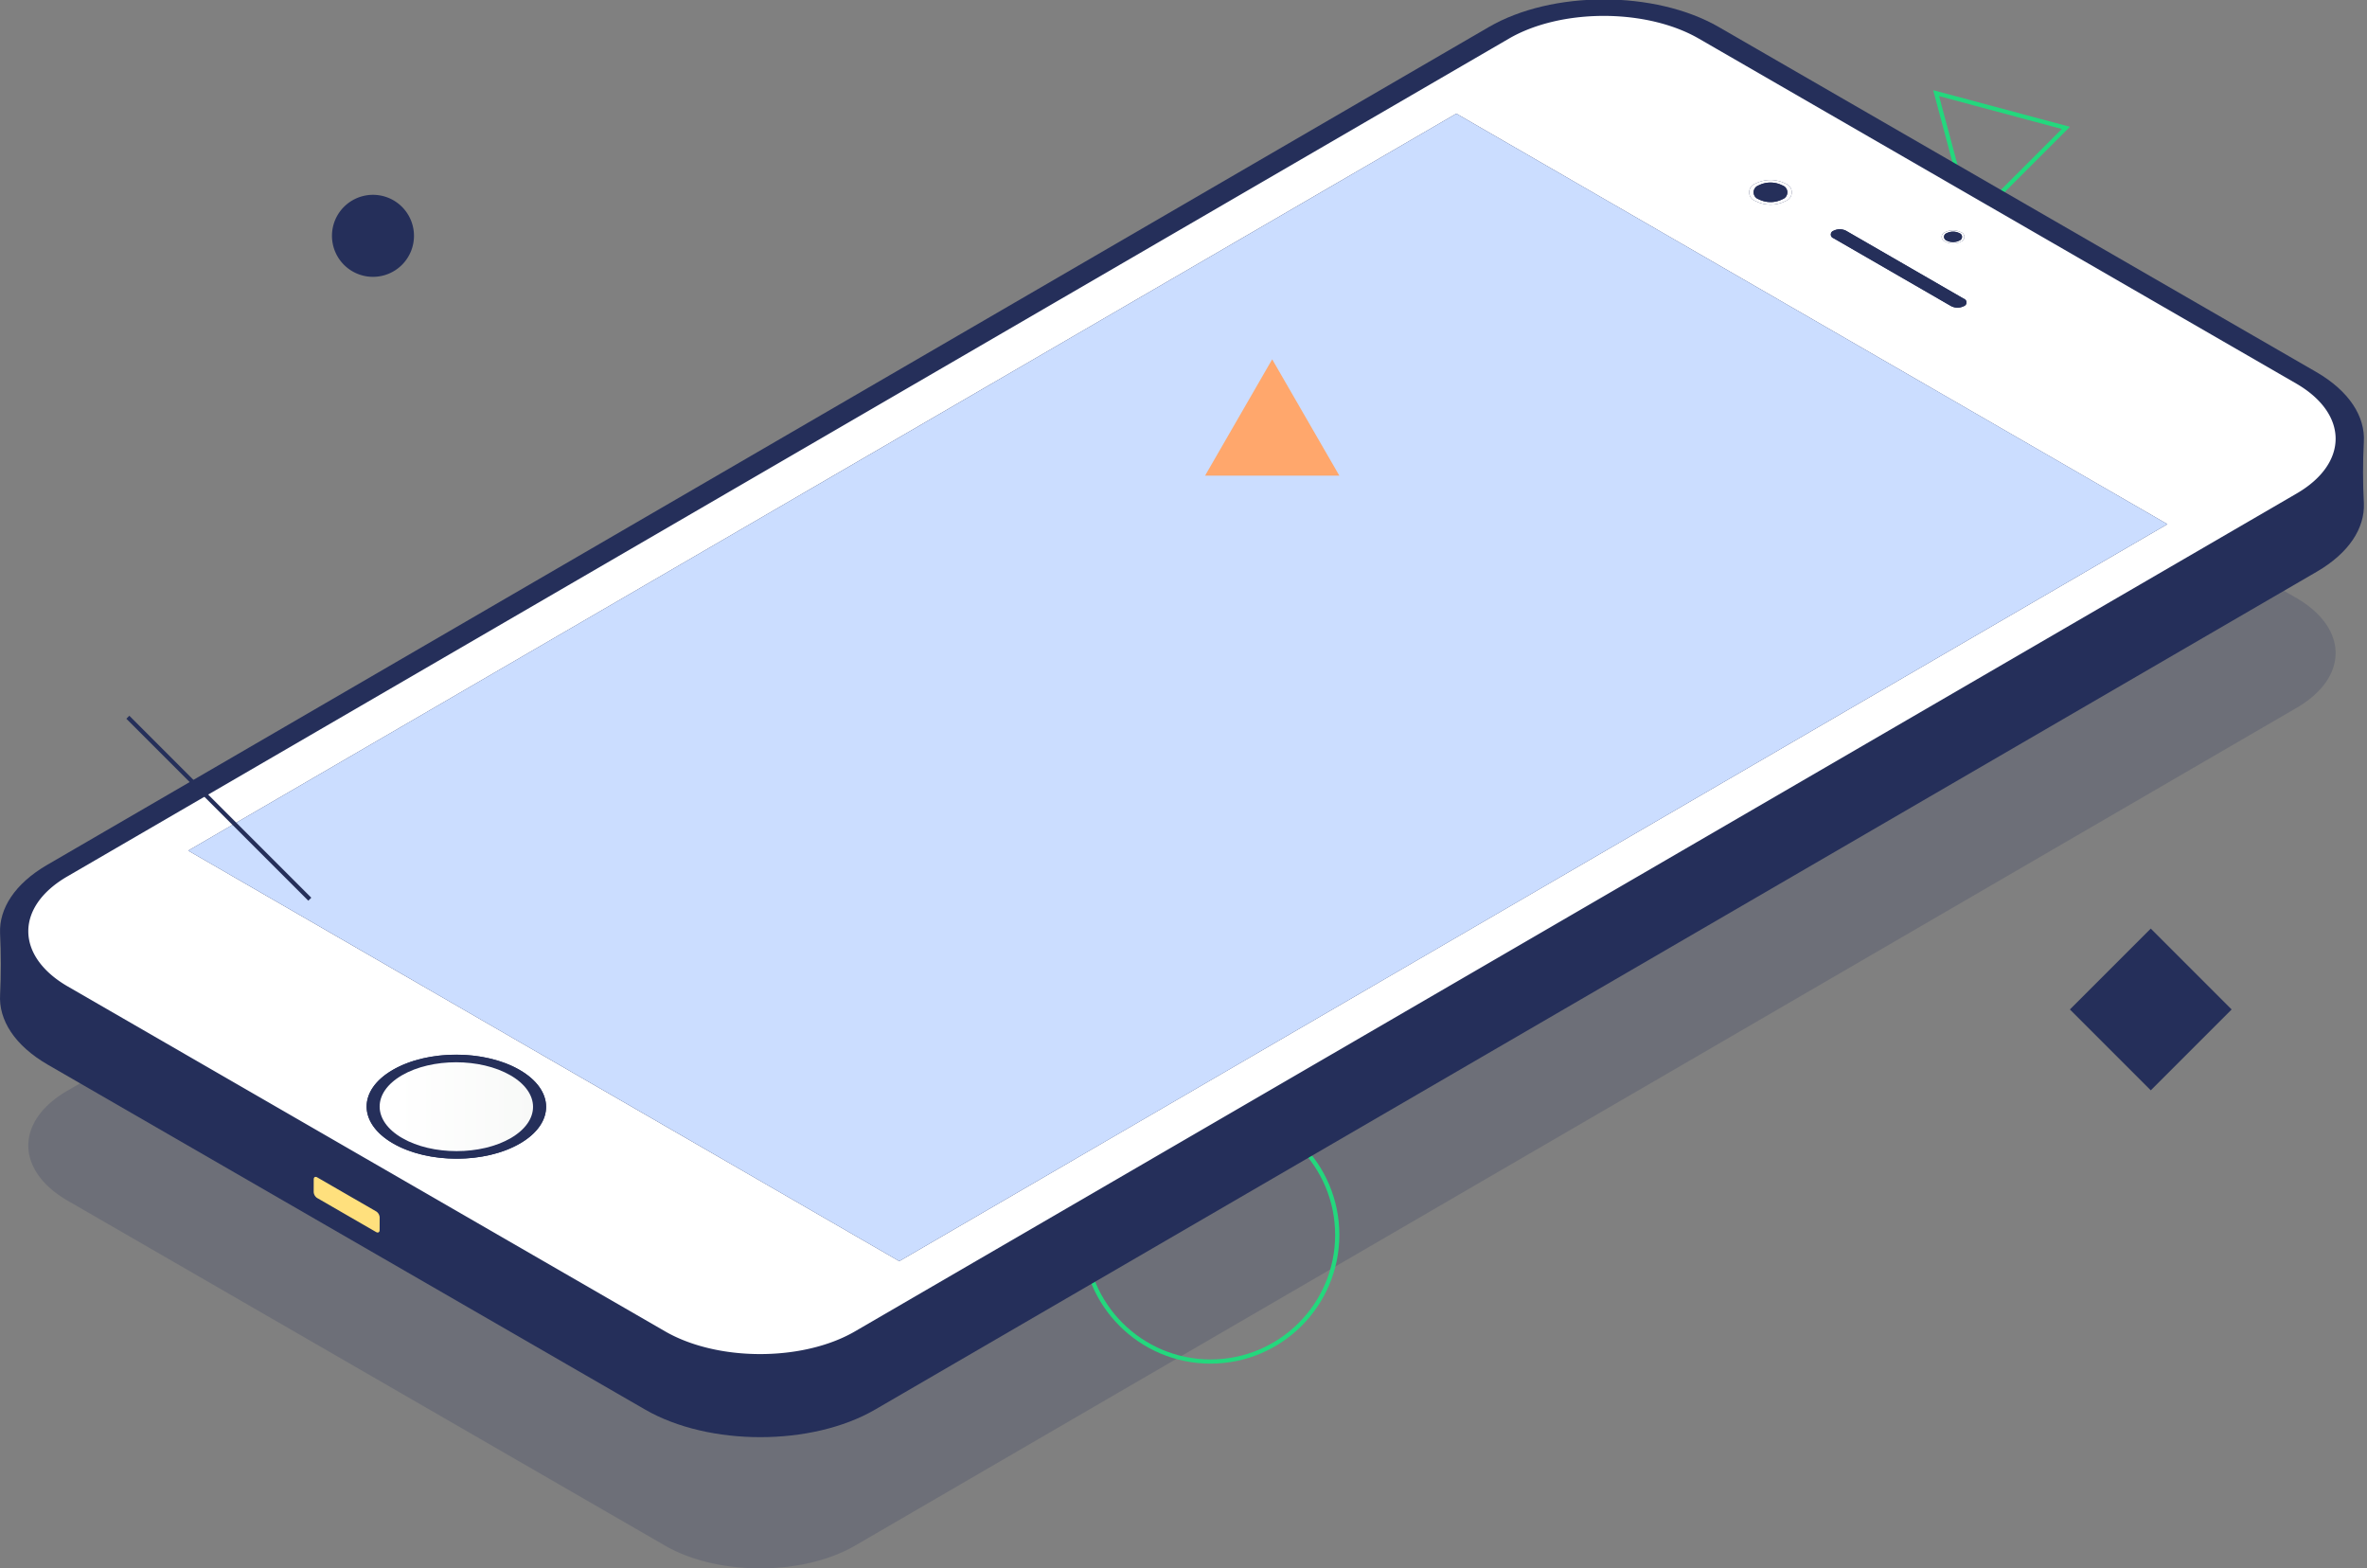 <svg xmlns="http://www.w3.org/2000/svg" width="486" height="322" viewBox="0 0 486 322"><rect x="0" y="0" width="486" height="322" fill="#808080" stroke="none"/><defs><linearGradient id="4j4wa" x1="77.95" x2="109.45" y1="227.22" y2="227.22" gradientUnits="userSpaceOnUse"><stop offset=".11" stop-color="#fff"/><stop offset="1" stop-color="#f8f9f8"/></linearGradient></defs><g><g><g><g opacity=".2"><path fill="#252f5a" d="M360.424 81.7a6.809 6.809 0 0 1 6.174-.006 1.894 1.894 0 0 1 .02 3.582 6.81 6.81 0 0 1-6.174-.006 1.886 1.886 0 0 1-.02-3.57zm16.022 9.688a2.872 2.872 0 0 1 2.61 0l24.163 13.95a.799.799 0 0 1 .009 1.513c-.82.418-1.79.418-2.61 0L376.453 92.9a.799.799 0 0 1-.008-1.512zm22.901.29a3.625 3.625 0 0 1 3.296 0 1.008 1.008 0 0 1 .01 1.908 3.641 3.641 0 0 1-3.295 0 1.01 1.01 0 0 1-.01-1.909zm72.214 53.642c10.712-6.225 10.655-16.37-.127-22.594L348.816 51.932c-10.782-6.225-28.295-6.225-39.006 0l-3.543 2.06-6.154 3.575L25.812 216.974l-6.154 3.576-5.85 3.4c-10.71 6.224-10.654 16.368.128 22.593l122.618 70.794c10.782 6.225 28.295 6.224 39.006 0l5.85-3.4 6.153-3.576 274.302-159.406 6.153-3.577z"/></g><g><path fill="#23d87d" d="M423.334 26.485l-18.444 18.44-6.748-25.192zm1.14.08l.526-.529-28.078-7.523 7.328 27.358.195.723z"/></g><g><path fill="#23d87d" d="M248.564 227.962c14.117.016 25.557 11.456 25.573 25.573 0 14.122-11.45 25.571-25.573 25.571-14.123 0-25.571-11.45-25.571-25.572 0-14.123 11.449-25.572 25.571-25.572zm0 52.007c14.593-.016 26.42-11.842 26.436-26.435 0-14.6-11.836-26.435-26.435-26.435-14.6 0-26.436 11.835-26.436 26.435 0 14.6 11.836 26.435 26.435 26.435z"/></g><g><path fill="#252f5a" d="M475.53 76.345L352.913 5.552c-13.084-7.555-34.224-7.555-47.224-.001l-3.544 2.06-6.154 3.576L21.689 170.593l-6.154 3.576-5.85 3.4c-6.664 3.873-9.878 8.976-9.672 14.048.219 4.186.222 8.38.009 12.566-.324 5.195 2.945 10.454 9.817 14.422l10.435 6.025 112.184 64.769c13.084 7.554 34.226 7.554 47.225 0l5.85-3.4 6.154-3.576L371.546 177.9l94.442-54.883 6.154-3.577 2.176-1.264 1.366-.794c6.664-3.873 9.879-8.976 9.672-14.049-.218-4.186-.22-8.38-.008-12.566.323-5.195-2.946-10.454-9.817-14.422z"/></g><g><path fill="#fff" d="M184.643 258.935L38.64 174.641l260.38-151.316 146 84.294zm-77.87-24.17c-7.17 4.167-18.841 4.161-26.057-.005-7.215-4.166-7.253-10.921-.085-15.087 7.178-4.171 18.84-4.171 26.057-.006 7.215 4.166 7.262 10.927.085 15.099zM360.424 37.7a6.809 6.809 0 0 1 6.174-.006 1.894 1.894 0 0 1 .02 3.582 6.81 6.81 0 0 1-6.174-.006 1.886 1.886 0 0 1-.02-3.57zm16.022 9.688a2.872 2.872 0 0 1 2.61 0l24.163 13.95a.799.799 0 0 1 .009 1.513c-.82.418-1.79.418-2.61 0L376.453 48.9a.799.799 0 0 1-.008-1.512zm22.901.29a3.625 3.625 0 0 1 3.296 0 1.008 1.008 0 0 1 .01 1.908 3.641 3.641 0 0 1-3.295 0 1.01 1.01 0 0 1-.01-1.909zm72.214 53.642c10.712-6.225 10.655-16.37-.127-22.594L348.816 7.932c-10.782-6.225-28.295-6.225-39.006 0l-3.543 2.06-6.154 3.575L25.812 172.974l-6.154 3.576-5.85 3.4c-10.71 6.224-10.654 16.368.128 22.593l122.618 70.794c10.782 6.225 28.295 6.224 39.006 0l5.85-3.4 6.153-3.576 274.302-159.406 6.153-3.577z"/></g><g><path fill="#cbddff" d="M38.64 174.641l146.003 84.294 260.38-151.316L299.02 23.326z"/></g><g><path fill="#fff" d="M361.065 38.07a5.398 5.398 0 0 1 4.896-.006 1.501 1.501 0 0 1 .016 2.842 5.382 5.382 0 0 1-4.896-.006 1.495 1.495 0 0 1-.016-2.83zm-.62 3.2a6.81 6.81 0 0 0 6.173.006 1.894 1.894 0 0 0-.02-3.582 6.809 6.809 0 0 0-6.174.006 1.886 1.886 0 0 0 .02 3.57z"/></g><g><path fill="#252f5a" d="M361.08 40.9a5.382 5.382 0 0 0 4.897.006 1.501 1.501 0 0 0-.016-2.842 5.398 5.398 0 0 0-4.896.006 1.495 1.495 0 0 0 .016 2.83z"/></g><g><path fill="#fff" d="M399.69 47.876a2.892 2.892 0 0 1 2.62-.006.802.802 0 0 1 0 1.517c-.82.419-1.79.419-2.61 0a.799.799 0 0 1-.01-1.511zm-.332 1.71a3.64 3.64 0 0 0 3.295 0 1.008 1.008 0 0 0-.01-1.909 3.625 3.625 0 0 0-3.296 0 1.01 1.01 0 0 0 .011 1.909z"/></g><g><path fill="#252f5a" d="M399.7 49.387c.82.419 1.79.419 2.61 0a.802.802 0 0 0 0-1.517 2.892 2.892 0 0 0-2.62.006.798.798 0 0 0 .01 1.511z"/></g><g><path fill="#252f5a" d="M376.454 48.9l24.163 13.95c.82.419 1.79.419 2.61 0a.798.798 0 0 0-.008-1.512l-24.163-13.95a2.872 2.872 0 0 0-2.61 0 .799.799 0 0 0 .008 1.512z"/></g><g><path fill="#252f5a" d="M104.869 233.666c-6.126 3.56-16.105 3.56-22.27 0-6.167-3.56-6.2-9.34-.073-12.9 6.135-3.565 16.104-3.56 22.27 0s6.208 9.335.073 12.9zm1.819-13.999c-7.216-4.166-18.879-4.166-26.057.006-7.168 4.166-7.13 10.922.085 15.087 7.216 4.166 18.888 4.172 26.057.006 7.177-4.172 7.13-10.933-.085-15.099z"/></g><g><path fill="url(#4j4wa)" d="M104.796 220.767c-6.166-3.56-16.135-3.566-22.27 0-6.127 3.56-6.094 9.34.072 12.9 6.166 3.56 16.145 3.56 22.27 0 6.136-3.566 6.095-9.34-.072-12.9z"/></g><g><path fill="#ffe07d" d="M77.949 251.246l.003-1.296a1.555 1.555 0 0 0-.713-1.235l-12.11-6.991c-.398-.23-.715-.05-.716.409l-.004 1.296-.004 1.297c.027.501.292.96.713 1.234l6.055 3.496 6.054 3.496c.4.23.716.04.718-.409z"/></g><g><path fill="#252f5a" d="M85 48.328a8.419 8.419 0 1 1-16.837-.002A8.419 8.419 0 0 1 85 48.328z"/></g><g><path fill="#ffa76c" d="M261.21 73.773l-13.785 23.884H275z"/></g><g><path fill="#252f5a" d="M441.603 223.856L425 207.253l16.603-16.604 16.604 16.604z"/></g><g><path fill="#252f5a" d="M63.305 184.923L25.942 147.56l.613-.614 37.363 37.363z"/></g></g></g></g></svg>